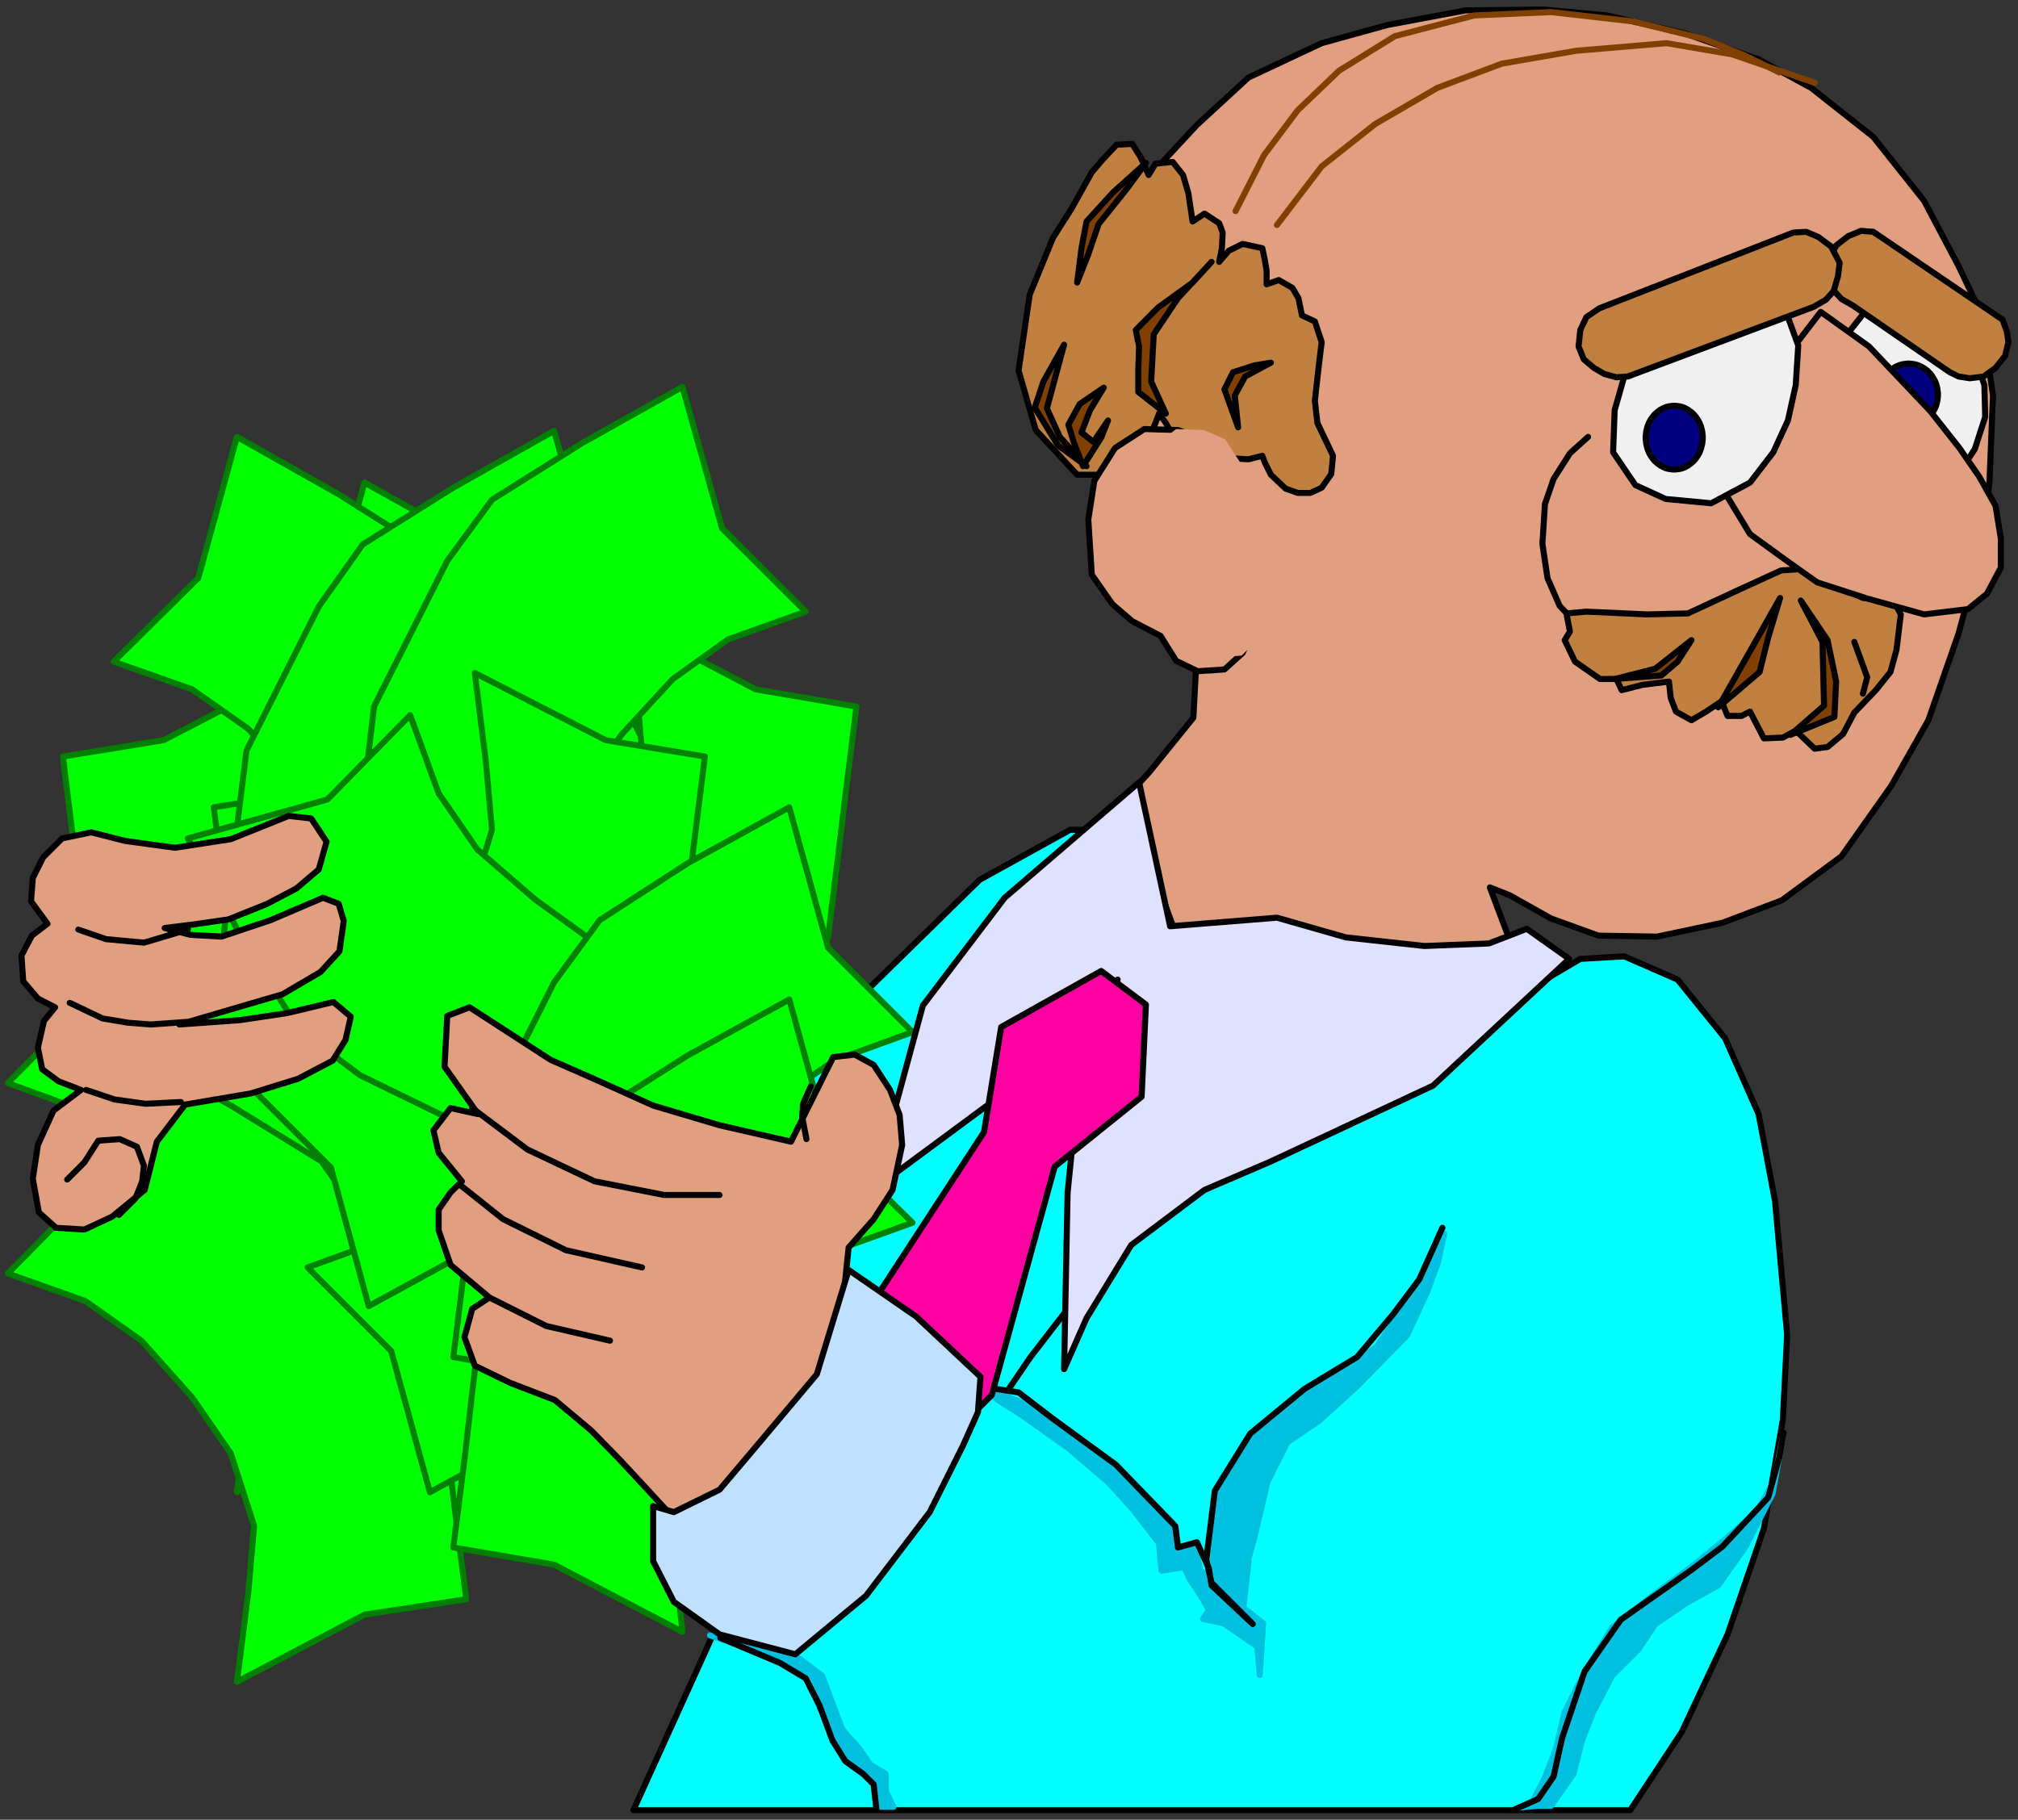 <?xml version="1.0" encoding="UTF-8" standalone="no"?>
<svg
   xmlns:ooo="http://xml.openoffice.org/svg/export"
   xmlns:dc="http://purl.org/dc/elements/1.1/"
   xmlns:cc="http://creativecommons.org/ns#"
   xmlns:rdf="http://www.w3.org/1999/02/22-rdf-syntax-ns#"
   xmlns:svg="http://www.w3.org/2000/svg"
   xmlns="http://www.w3.org/2000/svg"
   xmlns:sodipodi="http://sodipodi.sourceforge.net/DTD/sodipodi-0.dtd"
   xmlns:inkscape="http://www.inkscape.org/namespaces/inkscape"
   version="1.2"
   width="103.32mm"
   height="93.18mm"
   viewBox="0 0 10332 9318"
   preserveAspectRatio="xMidYMid"
   xml:space="preserve"
   id="svg287"
   sodipodi:docname="money.svg"
   style="fill-rule:evenodd;stroke-width:28.222;stroke-linejoin:round"
   inkscape:version="0.92.5 (2060ec1f9f, 2020-04-08)"><rect x="0" y="0" width="10332" height="9318" fill="#333333" stroke="none"/><sodipodi:namedview
   pagecolor="#ffffff"
   bordercolor="#666666"
   borderopacity="1"
   objecttolerance="10"
   gridtolerance="10"
   guidetolerance="10"
   inkscape:pageopacity="0"
   inkscape:pageshadow="2"
   inkscape:window-width="664"
   inkscape:window-height="487"
   id="namedview289"
   showgrid="false"
   inkscape:zoom="0.2102413"
   inkscape:cx="195.25039"
   inkscape:cy="176.08819"
   inkscape:window-x="0"
   inkscape:window-y="0"
   inkscape:window-maximized="0"
   inkscape:current-layer="svg287" />
 <defs
   class="ClipPathGroup"
   id="defs8">
  <clipPath
   id="presentation_clip_path"
   clipPathUnits="userSpaceOnUse">
   <rect
   x="0"
   y="0"
   width="21000"
   height="29700"
   id="rect2" />
  </clipPath>
  <clipPath
   id="presentation_clip_path_shrink"
   clipPathUnits="userSpaceOnUse">
   <rect
   x="21"
   y="29"
   width="20958"
   height="29641"
   id="rect5" />
  </clipPath>
 </defs>
 <defs
   class="TextShapeIndex"
   id="defs12">
  <g
   ooo:slide="id1"
   ooo:id-list="id3"
   id="g10" />
 </defs>
 <defs
   class="EmbeddedBulletChars"
   id="defs44">
  <g
   id="bullet-char-template-57356"
   transform="matrix(4.8828125e-4,0,0,-4.8828125e-4,0,0)">
   <path
   d="M 580,1141 1163,571 580,0 -4,571 Z"
   id="path14"
   inkscape:connector-curvature="0" />
  </g>
  <g
   id="bullet-char-template-57354"
   transform="matrix(4.8828125e-4,0,0,-4.8828125e-4,0,0)">
   <path
   d="M 8,1128 H 1137 V 0 H 8 Z"
   id="path17"
   inkscape:connector-curvature="0" />
  </g>
  <g
   id="bullet-char-template-10146"
   transform="matrix(4.8828125e-4,0,0,-4.8828125e-4,0,0)">
   <path
   d="M 174,0 602,739 174,1481 1456,739 Z M 1358,739 309,1346 659,739 Z"
   id="path20"
   inkscape:connector-curvature="0" />
  </g>
  <g
   id="bullet-char-template-10132"
   transform="matrix(4.8828125e-4,0,0,-4.8828125e-4,0,0)">
   <path
   d="M 2015,739 1276,0 H 717 l 543,543 H 174 v 393 h 1086 l -543,545 h 557 z"
   id="path23"
   inkscape:connector-curvature="0" />
  </g>
  <g
   id="bullet-char-template-10007"
   transform="matrix(4.8828125e-4,0,0,-4.8828125e-4,0,0)">
   <path
   d="m 0,-2 c -7,16 -16,29 -25,39 l 381,530 c -94,256 -141,385 -141,387 0,25 13,38 40,38 9,0 21,-2 34,-5 21,4 42,12 65,25 l 27,-13 111,-251 280,301 64,-25 24,25 c 21,-10 41,-24 62,-43 C 886,937 835,863 770,784 769,783 710,716 594,584 L 774,223 c 0,-27 -21,-55 -63,-84 l 16,-20 C 717,90 699,76 672,76 641,76 570,178 457,381 L 164,-76 c -22,-34 -53,-51 -92,-51 -42,0 -63,17 -64,51 -7,9 -10,24 -10,44 0,9 1,19 2,30 z"
   id="path26"
   inkscape:connector-curvature="0" />
  </g>
  <g
   id="bullet-char-template-10004"
   transform="matrix(4.8828125e-4,0,0,-4.8828125e-4,0,0)">
   <path
   d="M 285,-33 C 182,-33 111,30 74,156 52,228 41,333 41,471 c 0,78 14,145 41,201 34,71 87,106 158,106 53,0 88,-31 106,-94 l 23,-176 c 8,-64 28,-97 59,-98 l 735,706 c 11,11 33,17 66,17 42,0 63,-15 63,-46 V 965 c 0,-36 -10,-64 -30,-84 L 442,47 C 390,-6 338,-33 285,-33 Z"
   id="path29"
   inkscape:connector-curvature="0" />
  </g>
  <g
   id="bullet-char-template-9679"
   transform="matrix(4.8828125e-4,0,0,-4.8828125e-4,0,0)">
   <path
   d="M 813,0 C 632,0 489,54 383,161 276,268 223,411 223,592 c 0,181 53,324 160,431 106,107 249,161 430,161 179,0 323,-54 432,-161 108,-107 162,-251 162,-431 0,-180 -54,-324 -162,-431 C 1136,54 992,0 813,0 Z"
   id="path32"
   inkscape:connector-curvature="0" />
  </g>
  <g
   id="bullet-char-template-8226"
   transform="matrix(4.8828125e-4,0,0,-4.8828125e-4,0,0)">
   <path
   d="m 346,457 c -73,0 -137,26 -191,78 -54,51 -81,114 -81,188 0,73 27,136 81,188 54,52 118,78 191,78 73,0 134,-26 185,-79 51,-51 77,-114 77,-187 0,-75 -25,-137 -76,-188 -50,-52 -112,-78 -186,-78 z"
   id="path35"
   inkscape:connector-curvature="0" />
  </g>
  <g
   id="bullet-char-template-8211"
   transform="matrix(4.8828125e-4,0,0,-4.8828125e-4,0,0)">
   <path
   d="M -4,459 H 1135 V 606 H -4 Z"
   id="path38"
   inkscape:connector-curvature="0" />
  </g>
  <g
   id="bullet-char-template-61548"
   transform="matrix(4.8828125e-4,0,0,-4.8828125e-4,0,0)">
   <path
   d="m 173,740 c 0,163 58,303 173,419 116,115 255,173 419,173 163,0 302,-58 418,-173 116,-116 174,-256 174,-419 0,-163 -58,-303 -174,-418 C 1067,206 928,148 765,148 601,148 462,206 346,322 231,437 173,577 173,740 Z"
   id="path41"
   inkscape:connector-curvature="0" />
  </g>
 </defs>
 <g
   id="g49"
   transform="translate(-5334,-10191)">
  <g
   id="id2"
   class="Master_Slide">
   <g
   id="bg-id2"
   class="Background" />
   <g
   id="bo-id2"
   class="BackgroundObjects" />
  </g>
 </g>
 <g
   class="SlideGroup"
   id="g285"
   transform="translate(-5334,-10191)">
  <g
   id="g283">
   <g
   id="container-id1">
    <g
   id="id1"
   class="Slide"
   clip-path="url(#presentation_clip_path)">
     <g
   class="Page"
   id="g279">
      <g
   class="Graphic"
   id="g277">
       <g
   id="id3">
        <rect
   class="BoundingBox"
   x="5334"
   y="10191"
   width="10332"
   height="9318"
   id="rect51"
   style="fill:none;stroke:none" />
        <defs
   id="defs56">
         <clipPath
   id="clip_path_1"
   clipPathUnits="userSpaceOnUse">
          <path
   d="m 5338,10204 h 10313 v 9287 H 5338 Z"
   id="path53"
   inkscape:connector-curvature="0" />
         </clipPath>
        </defs>
        <g
   clip-path="url(#clip_path_1)"
   id="g274">
         <path
   d="m 10368,15168 503,-640 348,-384 225,-278 18,-335 -106,-278 -155,-243 -70,-225 -80,-167 -75,-393 9,-247 36,-349 101,-300 168,-313 172,-185 264,-243 375,-176 336,-93 401,-75 402,-4 322,30 401,93 375,132 269,146 318,251 260,327 177,335 114,239 62,423 -18,441 -39,336 -119,441 -155,445 -190,336 -255,361 -305,225 -304,115 -335,71 -300,-5 -243,-88 -212,-119 -101,-40 88,234 154,221 71,317 v 631 l -666,-53 -662,-264 -485,-296 z"
   id="path58"
   inkscape:connector-curvature="0"
   style="fill:#e0a080;stroke:none" />
         <path
   d="m 10368,15168 503,-640 348,-384 225,-278 18,-335 -106,-278 -155,-243 -70,-225 -80,-167 -75,-393 9,-247 36,-349 101,-300 168,-313 172,-185 264,-243 375,-176 336,-93 401,-75 402,-4 322,30 401,93 375,132 269,146 318,251 260,327 177,335 114,239 62,423 -18,441 -39,336 -119,441 -155,445 -190,336 -255,361 -305,225 -304,115 -335,71 -300,-5 -243,-88 -212,-119 -101,-40 88,234 154,221 71,317 v 631 l -666,-53 -662,-264 -485,-296 z"
   id="path60"
   inkscape:connector-curvature="0"
   style="fill:none;stroke:#000000;stroke-width:31;stroke-linecap:round;stroke-linejoin:round" />
         <path
   d="m 13540,13421 -142,-45 -79,-83 -62,-142 -26,-176 13,-203 44,-128 84,-132 93,-84"
   id="path62"
   inkscape:connector-curvature="0"
   style="fill:none;stroke:#000000;stroke-width:31;stroke-linecap:round;stroke-linejoin:round" />
         <path
   d="m 11872,11343 229,-300 274,-217 318,-185 330,-124 380,-66 463,-39 335,57 424,146"
   id="path64"
   inkscape:connector-curvature="0"
   style="fill:none;stroke:#804000;stroke-width:31;stroke-linecap:round;stroke-linejoin:round" />
         <path
   d="m 11660,11272 146,-287 172,-229 212,-203 286,-177 406,-106 393,-17 423,48 358,89 207,83 181,89"
   id="path66"
   inkscape:connector-curvature="0"
   style="fill:none;stroke:#804000;stroke-width:31;stroke-linecap:round;stroke-linejoin:round" />
         <path
   d="m 10849,12622 -212,-229 -88,-305 57,-388 119,-291 93,-146 106,-190 52,-61 75,-80 80,-4 44,70 40,89 35,-58 88,-9 53,67 27,92 22,146 61,-40 75,49 18,48 -4,80 -14,70 49,-57 71,-35 101,22 13,61 9,53 v 71 l 62,-22 70,40 31,53 18,88 66,31 35,106 -13,105 -22,195 13,114 40,84 40,84 -9,93 -49,70 -57,27 h -66 l -62,-22 -75,-71 -31,-62 -13,-35 -71,18 -79,-5 -57,-31 -22,-26 h -67 l -39,-18 -22,-18 h -53 l -49,-22 -35,-66 -35,-48 -18,48 -31,71 -53,35 -48,5 h -36 l -17,39 -36,53 -53,62 z"
   id="path68"
   inkscape:connector-curvature="0"
   style="fill:#c08040;stroke:none" />
         <path
   d="m 10849,12622 -212,-229 -88,-305 57,-388 119,-291 93,-146 106,-190 52,-61 75,-80 80,-4 44,70 40,89 35,-58 88,-9 53,67 27,92 22,146 61,-40 75,49 18,48 -4,80 -14,70 49,-57 71,-35 101,22 13,61 9,53 v 71 l 62,-22 70,40 31,53 18,88 66,31 35,106 -13,105 -22,195 13,114 40,84 40,84 -9,93 -49,70 -57,27 h -66 l -62,-22 -75,-71 -31,-62 -13,-35 -71,18 -79,-5 -57,-31 -22,-26 h -67 l -39,-18 -22,-18 h -53 l -49,-22 -35,-66 -35,-48 -18,48 -31,71 -53,35 -48,5 h -36 l -17,39 -36,53 -53,62 z"
   id="path70"
   inkscape:connector-curvature="0"
   style="fill:none;stroke:#000000;stroke-width:31;stroke-linecap:round;stroke-linejoin:round" />
         <path
   d="m 11673,12379 -17,-163 53,-97 132,-71 -84,14 -110,35 -44,88 z"
   id="path72"
   inkscape:connector-curvature="0"
   style="fill:#804000;stroke:none" />
         <path
   d="m 11673,12379 -17,-163 53,-97 132,-71 -84,14 -110,35 -44,88 z"
   id="path74"
   inkscape:connector-curvature="0"
   style="fill:none;stroke:#000000;stroke-width:31;stroke-linecap:round;stroke-linejoin:round" />
         <path
   d="m 11303,12309 -75,-164 13,-242 124,-185 172,-186 -97,106 -177,128 -114,115 17,84 -4,119 v 114 z"
   id="path76"
   inkscape:connector-curvature="0"
   style="fill:#804000;stroke:none" />
         <path
   d="m 11303,12309 -75,-164 13,-242 124,-185 172,-186 -97,106 -177,128 -114,115 17,84 -4,119 v 114 z"
   id="path78"
   inkscape:connector-curvature="0"
   style="fill:none;stroke:#000000;stroke-width:31;stroke-linecap:round;stroke-linejoin:round" />
         <path
   d="m 10751,12472 -119,-194 44,-133 106,-189 -88,326 66,146 137,150 z"
   id="path80"
   inkscape:connector-curvature="0"
   style="fill:#804000;stroke:none" />
         <path
   d="m 10751,12472 -119,-194 44,-133 106,-189 -88,326 66,146 137,150 z"
   id="path82"
   inkscape:connector-curvature="0"
   style="fill:none;stroke:#000000;stroke-width:31;stroke-linecap:round;stroke-linejoin:round" />
         <path
   d="m 11201,11025 -167,150 -137,150 -26,137 -22,176 57,-145 53,-155 145,-181 z"
   id="path84"
   inkscape:connector-curvature="0"
   style="fill:#804000;stroke:none" />
         <path
   d="m 11201,11025 -167,150 -137,150 -26,137 -22,176 57,-145 53,-155 145,-181 z"
   id="path86"
   inkscape:connector-curvature="0"
   style="fill:none;stroke:#000000;stroke-width:31;stroke-linecap:round;stroke-linejoin:round" />
         <path
   d="m 10879,12578 -48,-124 -27,-88 58,-106 123,-84 -70,115 -44,115 61,48 75,-110 -35,88 z"
   id="path88"
   inkscape:connector-curvature="0"
   style="fill:#804000;stroke:none" />
         <path
   d="m 10879,12578 -48,-124 -27,-88 58,-106 123,-84 -70,115 -44,115 61,48 75,-110 -35,88 z"
   id="path90"
   inkscape:connector-curvature="0"
   style="fill:none;stroke:#000000;stroke-width:31;stroke-linecap:round;stroke-linejoin:round" />
         <path
   d="m 13456,13323 309,14 211,-5 265,-123 212,-97 194,-14 88,89 137,66 154,9 40,75 -22,181 -31,114 -75,93 -110,115 -58,110 -79,66 -66,9 -97,-93 -66,36 -97,4 -71,-137 -44,22 h -71 l -31,-75 -79,53 -75,44 -79,-44 -27,-70 -9,-84 -136,17 -106,27 -27,-57 h -84 l -128,-89 -53,-110 27,-44 -18,-93 z"
   id="path92"
   inkscape:connector-curvature="0"
   style="fill:#c08040;stroke:none" />
         <path
   d="m 13456,13323 309,14 211,-5 265,-123 212,-97 194,-14 88,89 137,66 154,9 40,75 -22,181 -31,114 -75,93 -110,115 -58,110 -79,66 -66,9 -97,-93 -66,36 -97,4 -71,-137 -44,22 h -71 l -31,-75 -79,53 -75,44 -79,-44 -27,-70 -9,-84 -136,17 -106,27 -27,-57 h -84 l -128,-89 -53,-110 27,-44 -18,-93 z"
   id="path94"
   inkscape:connector-curvature="0"
   style="fill:none;stroke:#000000;stroke-width:31;stroke-linecap:round;stroke-linejoin:round" />
         <path
   d="m 13601,13668 208,-53 185,-146 -71,110 -83,71 z"
   id="path96"
   inkscape:connector-curvature="0"
   style="fill:#804000;stroke:none" />
         <path
   d="m 13601,13668 208,-53 185,-146 -71,110 -83,71 z"
   id="path98"
   inkscape:connector-curvature="0"
   style="fill:none;stroke:#000000;stroke-width:31;stroke-linecap:round;stroke-linejoin:round" />
         <path
   d="m 14131,13813 110,-194 207,-366 -61,203 -44,176 z"
   id="path100"
   inkscape:connector-curvature="0"
   style="fill:#804000;stroke:none" />
         <path
   d="m 14131,13813 110,-194 207,-366 -61,203 -44,176 z"
   id="path102"
   inkscape:connector-curvature="0"
   style="fill:none;stroke:#000000;stroke-width:31;stroke-linecap:round;stroke-linejoin:round" />
         <path
   d="m 14501,13954 172,-150 -8,-326 -111,-212 137,203 44,212 -9,181 z"
   id="path104"
   inkscape:connector-curvature="0"
   style="fill:#804000;stroke:none" />
         <path
   d="m 14501,13954 172,-150 -8,-326 -111,-212 137,203 44,212 -9,181 z"
   id="path106"
   inkscape:connector-curvature="0"
   style="fill:none;stroke:#000000;stroke-width:31;stroke-linecap:round;stroke-linejoin:round" />
         <path
   d="m 14828,13478 66,181 -22,84"
   id="path108"
   inkscape:connector-curvature="0"
   style="fill:none;stroke:#000000;stroke-width:31;stroke-linecap:round;stroke-linejoin:round" />
         <path
   d="m 14607,12225 102,-230 75,-83 101,-128 168,-62 145,22 115,71 106,132 75,216 4,163 -53,164 -97,150 -92,114 -168,128 -190,31 -176,-44 -141,-141 -27,-190 z"
   id="path110"
   inkscape:connector-curvature="0"
   style="fill:#f0f0f0;stroke:none" />
         <path
   d="m 14607,12225 102,-230 75,-83 101,-128 168,-62 145,22 115,71 106,132 75,216 4,163 -53,164 -97,150 -92,114 -168,128 -190,31 -176,-44 -141,-141 -27,-190 z"
   id="path112"
   inkscape:connector-curvature="0"
   style="fill:none;stroke:#000000;stroke-width:31;stroke-linecap:round;stroke-linejoin:round" />
         <path
   d="m 15259,12214 c 0,28 -7,55 -20,80 -13,24 -32,44 -55,58 -22,15 -48,22 -74,22 -27,0 -53,-7 -75,-22 -23,-14 -42,-34 -55,-58 -13,-25 -20,-52 -20,-80 0,-29 7,-56 20,-81 13,-24 32,-44 55,-58 22,-15 48,-22 75,-22 26,0 52,7 74,22 23,14 42,34 55,58 13,25 20,52 20,81 z"
   id="path114"
   inkscape:connector-curvature="0"
   style="fill:#000080;stroke:none" />
         <path
   d="m 15256,12212 v -8 l -1,-8 -1,-8 -1,-8 -2,-8 -2,-8 -2,-7 -3,-8 -3,-7 -4,-7 -4,-7 -4,-7 -4,-6 -5,-7 -5,-6 -6,-5 -5,-6 -6,-5 -6,-5 -7,-4 -6,-4 -7,-4 -7,-3 -7,-3 -7,-3 -7,-2 -8,-2 -7,-1 -8,-1 -7,-1 h -8 v 0 h -8 l -7,1 -8,1 -7,1 -8,2 -7,2 -7,3 -7,3 -7,3 -7,4 -6,4 -7,4 -6,5 -6,5 -5,6 -6,5 -5,6 -5,7 -4,6 -4,7 -4,7 -4,7 -3,7 -3,8 -2,7 -2,8 -2,8 -1,8 -1,8 -1,8 v 8 0 8 l 1,8 1,8 1,8 2,8 2,8 2,7 3,8 3,7 4,7 4,7 4,7 4,6 5,7 5,6 6,5 5,6 6,5 6,5 7,4 6,4 7,4 7,3 7,3 7,3 7,2 8,2 7,1 8,1 7,1 h 8 v 0 h 8 l 7,-1 8,-1 7,-1 8,-2 7,-2 7,-3 7,-3 7,-3 7,-4 6,-4 7,-4 6,-5 6,-5 5,-6 6,-5 5,-6 5,-7 4,-6 4,-7 4,-7 4,-7 3,-7 3,-8 2,-7 2,-8 2,-8 1,-8 1,-8 1,-8 z"
   id="path116"
   inkscape:connector-curvature="0"
   style="fill:none;stroke:#000000;stroke-width:31;stroke-linecap:round;stroke-linejoin:round" />
         <path
   d="m 15609,11890 -22,-62 -662,-450 -62,-5 -66,27 -62,48 -44,84 9,71 22,75 40,44 61,35 494,340 45,22 57,9 71,-9 61,-44 49,-62 17,-70 z"
   id="path118"
   inkscape:connector-curvature="0"
   style="fill:#c08040;stroke:none" />
         <path
   d="m 15609,11890 -22,-62 -662,-450 -62,-5 -66,27 -62,48 -44,84 9,71 22,75 40,44 61,35 494,340 45,22 57,9 71,-9 61,-44 49,-62 17,-70 z"
   id="path120"
   inkscape:connector-curvature="0"
   style="fill:none;stroke:#000000;stroke-width:31;stroke-linecap:round;stroke-linejoin:round" />
         <path
   d="m 14656,11788 247,177 313,330 150,190 101,146 84,150 27,167 v 150 l -71,133 -97,79 -225,27 -287,-80 -260,-84 -137,-97 -207,-150 -163,-269 123,-44 137,-481 z"
   id="path122"
   inkscape:connector-curvature="0"
   style="fill:#e0a080;stroke:none" />
         <path
   d="m 14656,11788 247,177 313,330 150,190 101,146 84,150 27,167 v 150 l -71,133 -97,79 -225,27 -287,-80 -260,-84 -137,-97 -207,-150 -163,-269 123,-44 137,-481 z"
   id="path124"
   inkscape:connector-curvature="0"
   style="fill:none;stroke:#000000;stroke-width:31;stroke-linecap:round;stroke-linejoin:round" />
         <path
   d="m 13659,12088 84,-185 92,-106 128,-84 190,-48 172,13 106,40 57,97 53,145 -13,203 -40,181 -75,163 -119,155 -199,106 -233,-22 -155,-71 -114,-168 8,-216 z"
   id="path126"
   inkscape:connector-curvature="0"
   style="fill:#f0f0f0;stroke:none" />
         <path
   d="m 13659,12088 84,-185 92,-106 128,-84 190,-48 172,13 106,40 57,97 53,145 -13,203 -40,181 -75,163 -119,155 -199,106 -233,-22 -155,-71 -114,-168 8,-216 z"
   id="path128"
   inkscape:connector-curvature="0"
   style="fill:none;stroke:#000000;stroke-width:31;stroke-linecap:round;stroke-linejoin:round" />
         <path
   d="m 14055,12434 c 0,29 -7,57 -20,83 -13,25 -31,45 -54,60 -22,14 -48,22 -73,22 -26,0 -52,-8 -74,-22 -23,-15 -41,-35 -54,-60 -13,-26 -20,-54 -20,-83 0,-29 7,-57 20,-82 13,-26 31,-46 54,-61 22,-14 48,-22 74,-22 25,0 51,8 73,22 23,15 41,35 54,61 13,25 20,53 20,82 z"
   id="path130"
   inkscape:connector-curvature="0"
   style="fill:#000080;stroke:none" />
         <path
   d="m 14052,12432 v -8 l -1,-8 -1,-9 -1,-8 -2,-8 -2,-8 -2,-8 -3,-7 -3,-8 -3,-7 -4,-7 -4,-7 -5,-7 -4,-6 -5,-6 -5,-6 -6,-6 -6,-5 -6,-5 -6,-4 -6,-5 -7,-3 -6,-4 -7,-3 -7,-3 -7,-2 -8,-2 -7,-1 -7,-1 -8,-1 h -7 v 0 h -7 l -8,1 -7,1 -7,1 -8,2 -7,2 -7,3 -7,3 -6,4 -7,3 -6,5 -6,4 -6,5 -6,5 -6,6 -5,6 -5,6 -4,6 -5,7 -4,7 -4,7 -3,7 -3,8 -3,7 -2,8 -2,8 -2,8 -1,8 -1,9 -1,8 v 8 0 8 l 1,8 1,9 1,8 2,8 2,8 2,8 3,7 3,8 3,7 4,7 4,7 5,7 4,6 5,6 5,6 6,6 6,5 6,5 6,4 6,5 7,3 6,4 7,3 7,3 7,2 8,2 7,1 7,1 8,1 h 7 v 0 h 7 l 8,-1 7,-1 7,-1 8,-2 7,-2 7,-3 7,-3 6,-4 7,-3 6,-5 6,-4 6,-5 6,-5 6,-6 5,-6 5,-6 4,-6 5,-7 4,-7 4,-7 3,-7 3,-8 3,-7 2,-8 2,-8 2,-8 1,-8 1,-9 1,-8 z"
   id="path132"
   inkscape:connector-curvature="0"
   style="fill:none;stroke:#000000;stroke-width:31;stroke-linecap:round;stroke-linejoin:round" />
         <path
   d="m 13456,11815 66,-45 993,-388 66,-4 62,26 66,49 44,84 -9,70 -22,75 -40,44 -62,36 -952,357 -58,4 -62,-17 -53,-31 -52,-44 -27,-66 9,-84 z"
   id="path134"
   inkscape:connector-curvature="0"
   style="fill:#c08040;stroke:none" />
         <path
   d="m 13456,11815 66,-45 993,-388 66,-4 62,26 66,49 44,84 -9,70 -22,75 -40,44 -62,36 -952,357 -58,4 -62,-17 -53,-31 -52,-44 -27,-66 9,-84 z"
   id="path136"
   inkscape:connector-curvature="0"
   style="fill:none;stroke:#000000;stroke-width:31;stroke-linecap:round;stroke-linejoin:round" />
         <path
   d="m 6163,15821 h 459 l 260,207 173,199 366,114 260,340 410,172 512,349 626,176 834,146 816,31 728,-349 380,-525 -830,-2241 h -344 l -463,256 -918,900 -401,-89 -772,-172 -463,-203 -693,-406 h -194 l -490,150 z"
   id="path138"
   inkscape:connector-curvature="0"
   style="fill:#00ffff;stroke:none" />
         <path
   d="m 6163,15821 h 459 l 260,207 173,199 366,114 260,340 410,172 512,349 626,176 834,146 816,31 728,-349 380,-525 -830,-2241 h -344 l -463,256 -918,900 -401,-89 -772,-172 -463,-203 -693,-406 h -194 l -490,150 z"
   id="path140"
   inkscape:connector-curvature="0"
   style="fill:none;stroke:#000000;stroke-width:31;stroke-linecap:round;stroke-linejoin:round" />
         <path
   d="m 10301,17550 -127,260 -84,159 -190,163 -141,190 -159,159 -88,84 115,-13 119,-71 141,-71 70,-44 31,-101 58,-88 75,-111 79,-97 57,-145 z"
   id="path142"
   inkscape:connector-curvature="0"
   style="fill:#00c0e0;stroke:none" />
         <path
   d="m 10301,17550 -127,260 -84,159 -190,163 -141,190 -159,159 -88,84 115,-13 119,-71 141,-71 70,-44 31,-101 58,-88 75,-111 79,-97 57,-145 z"
   id="path144"
   inkscape:connector-curvature="0"
   style="fill:none;stroke:#00c0e0;stroke-width:31;stroke-linecap:round;stroke-linejoin:round" />
         <path
   d="m 7752,15909 53,-459 26,-349 -110,-375 -203,-286 -256,-287 -282,-199 -406,-145 432,-433 194,-714 521,291 458,287 234,308 366,751 89,723 57,454 -512,89 z"
   id="path146"
   inkscape:connector-curvature="0"
   style="fill:#00ff00;stroke:none" />
         <path
   d="m 7752,15909 53,-459 26,-349 -110,-375 -203,-286 -256,-287 -282,-199 -406,-145 432,-433 194,-714 521,291 458,287 234,308 366,751 89,723 57,454 -512,89 z"
   id="path148"
   inkscape:connector-curvature="0"
   style="fill:none;stroke:#008000;stroke-width:31;stroke-linecap:round;stroke-linejoin:round" />
         <path
   d="m 6834,13637 -62,459 -26,344 114,375 203,286 256,287 287,208 406,141 -437,432 -198,710 -517,-282 -458,-282 -230,-318 -375,-746 -84,-723 -57,-463 516,-84 z"
   id="path150"
   inkscape:connector-curvature="0"
   style="fill:#00ff00;stroke:none" />
         <path
   d="m 6834,13637 -62,459 -26,344 114,375 203,286 256,287 287,208 406,141 -437,432 -198,710 -517,-282 -458,-282 -230,-318 -375,-746 -84,-723 -57,-463 516,-84 z"
   id="path152"
   inkscape:connector-curvature="0"
   style="fill:none;stroke:#008000;stroke-width:31;stroke-linecap:round;stroke-linejoin:round" />
         <path
   d="m 7085,15679 58,-458 31,-345 -111,-379 -203,-287 -255,-287 -287,-202 -402,-142 433,-428 198,-723 516,291 455,287 234,317 370,742 88,719 58,467 -516,84 z"
   id="path154"
   inkscape:connector-curvature="0"
   style="fill:#00ff00;stroke:none" />
         <path
   d="m 7085,15679 58,-458 31,-345 -111,-379 -203,-287 -255,-287 -287,-202 -402,-142 433,-428 198,-723 516,291 455,287 234,317 370,742 88,719 58,467 -516,84 z"
   id="path156"
   inkscape:connector-curvature="0"
   style="fill:none;stroke:#008000;stroke-width:31;stroke-linecap:round;stroke-linejoin:round" />
         <path
   d="m 7288,14841 -57,468 -31,344 119,375 199,287 256,282 295,199 397,145 -423,437 -212,715 -512,-287 -459,-287 -225,-317 -375,-750 -88,-715 -57,-459 520,-88 z"
   id="path158"
   inkscape:connector-curvature="0"
   style="fill:#00ff00;stroke:none" />
         <path
   d="m 7288,14841 -57,468 -31,344 119,375 199,287 256,282 295,199 397,145 -423,437 -212,715 -512,-287 -459,-287 -225,-317 -375,-750 -88,-715 -57,-459 520,-88 z"
   id="path160"
   inkscape:connector-curvature="0"
   style="fill:none;stroke:#008000;stroke-width:31;stroke-linecap:round;stroke-linejoin:round" />
         <path
   d="m 7606,13893 -62,458 -26,345 114,379 199,291 265,287 291,199 392,145 -423,424 -203,719 -521,-287 -458,-287 -225,-313 -375,-746 -84,-723 -62,-459 521,-84 z"
   id="path162"
   inkscape:connector-curvature="0"
   style="fill:#00ff00;stroke:none" />
         <path
   d="m 7606,13893 -62,458 -26,345 114,379 199,291 265,287 291,199 392,145 -423,424 -203,719 -521,-287 -458,-287 -225,-313 -375,-746 -84,-723 -62,-459 521,-84 z"
   id="path164"
   inkscape:connector-curvature="0"
   style="fill:none;stroke:#008000;stroke-width:31;stroke-linecap:round;stroke-linejoin:round" />
         <path
   d="m 5841,15291 464,62 344,26 375,-114 278,-203 286,-265 199,-287 150,-401 432,432 715,199 -291,525 -283,459 -313,229 -754,375 -711,84 -458,53 -89,-512 z"
   id="path166"
   inkscape:connector-curvature="0"
   style="fill:#00ff00;stroke:none" />
         <path
   d="m 5841,15291 464,62 344,26 375,-114 278,-203 286,-265 199,-287 150,-401 432,432 715,199 -291,525 -283,459 -313,229 -754,375 -711,84 -458,53 -89,-512 z"
   id="path168"
   inkscape:connector-curvature="0"
   style="fill:none;stroke:#008000;stroke-width:31;stroke-linecap:round;stroke-linejoin:round" />
         <path
   d="m 6547,17832 58,-454 30,-353 -119,-371 -198,-282 -260,-291 -287,-199 -397,-145 423,-428 208,-724 511,291 464,287 220,313 375,751 88,714 58,464 -521,83 z"
   id="path170"
   inkscape:connector-curvature="0"
   style="fill:#00ff00;stroke:none" />
         <path
   d="m 6547,17832 58,-454 30,-353 -119,-371 -198,-282 -260,-291 -287,-199 -397,-145 423,-428 208,-724 511,291 464,287 220,313 375,751 88,714 58,464 -521,83 z"
   id="path172"
   inkscape:connector-curvature="0"
   style="fill:none;stroke:#008000;stroke-width:31;stroke-linecap:round;stroke-linejoin:round" />
         <path
   d="m 6547,18803 58,-454 30,-344 -119,-371 -198,-287 -260,-291 -287,-203 -397,-141 423,-428 208,-719 511,287 464,286 220,314 375,750 88,719 58,459 -521,79 z"
   id="path174"
   inkscape:connector-curvature="0"
   style="fill:#00ff00;stroke:none" />
         <path
   d="m 6547,18803 58,-454 30,-344 -119,-371 -198,-287 -260,-291 -287,-203 -397,-141 423,-428 208,-719 511,287 464,286 220,314 375,750 88,719 58,459 -521,79 z"
   id="path176"
   inkscape:connector-curvature="0"
   style="fill:none;stroke:#008000;stroke-width:31;stroke-linecap:round;stroke-linejoin:round" />
         <path
   d="m 7624,15653 -58,-463 -31,-349 120,-375 198,-287 260,-286 291,-203 393,-142 -423,-427 -203,-724 -516,291 -464,291 -225,318 -370,737 -89,719 -57,468 516,88 z"
   id="path178"
   inkscape:connector-curvature="0"
   style="fill:#00ff00;stroke:none" />
         <path
   d="m 7624,15653 -58,-463 -31,-349 120,-375 198,-287 260,-286 291,-203 393,-142 -423,-427 -203,-724 -516,291 -464,291 -225,318 -370,737 -89,719 -57,468 516,88 z"
   id="path180"
   inkscape:connector-curvature="0"
   style="fill:none;stroke:#008000;stroke-width:31;stroke-linecap:round;stroke-linejoin:round" />
         <path
   d="m 8546,13376 57,459 31,344 -119,375 -199,287 -256,291 -295,203 -397,141 428,433 207,715 512,-283 459,-287 229,-317 371,-746 88,-723 57,-459 -516,-88 z"
   id="path182"
   inkscape:connector-curvature="0"
   style="fill:#00ff00;stroke:none" />
         <path
   d="m 8546,13376 57,459 31,344 -119,375 -199,287 -256,291 -295,203 -397,141 428,433 207,715 512,-283 459,-287 229,-317 371,-746 88,-723 57,-459 -516,-88 z"
   id="path184"
   inkscape:connector-curvature="0"
   style="fill:none;stroke:#008000;stroke-width:31;stroke-linecap:round;stroke-linejoin:round" />
         <path
   d="m 8290,15419 -62,-454 -26,-353 114,-371 199,-287 264,-286 283,-203 397,-142 -428,-427 -203,-724 -512,287 -463,291 -229,313 -375,746 -84,719 -62,463 521,84 z"
   id="path186"
   inkscape:connector-curvature="0"
   style="fill:#00ff00;stroke:none" />
         <path
   d="m 8290,15419 -62,-454 -26,-353 114,-371 199,-287 264,-286 283,-203 397,-142 -428,-427 -203,-724 -512,287 -463,291 -229,313 -375,746 -84,719 -62,463 521,84 z"
   id="path188"
   inkscape:connector-curvature="0"
   style="fill:none;stroke:#008000;stroke-width:31;stroke-linecap:round;stroke-linejoin:round" />
         <path
   d="m 8091,14585 53,459 27,344 -111,375 -207,291 -260,287 -283,194 -401,146 428,428 198,723 525,-286 455,-287 234,-318 366,-745 88,-720 57,-454 -511,-88 z"
   id="path190"
   inkscape:connector-curvature="0"
   style="fill:#00ff00;stroke:none" />
         <path
   d="m 8091,14585 53,459 27,344 -111,375 -207,291 -260,287 -283,194 -401,146 428,428 198,723 525,-286 455,-287 234,-318 366,-745 88,-720 57,-454 -511,-88 z"
   id="path192"
   inkscape:connector-curvature="0"
   style="fill:none;stroke:#008000;stroke-width:31;stroke-linecap:round;stroke-linejoin:round" />
         <path
   d="m 7765,13637 57,459 31,344 -115,375 -203,286 -255,287 -283,208 -401,141 432,432 194,710 516,-282 464,-282 233,-318 362,-746 88,-723 58,-463 -508,-84 z"
   id="path194"
   inkscape:connector-curvature="0"
   style="fill:#00ff00;stroke:none" />
         <path
   d="m 7765,13637 57,459 31,344 -115,375 -203,286 -255,287 -283,208 -401,141 432,432 194,710 516,-282 464,-282 233,-318 362,-746 88,-723 58,-463 -508,-84 z"
   id="path196"
   inkscape:connector-curvature="0"
   style="fill:none;stroke:#008000;stroke-width:31;stroke-linecap:round;stroke-linejoin:round" />
         <path
   d="m 9529,15035 -454,53 -340,31 -375,-115 -286,-207 -296,-256 -198,-287 -146,-401 -424,432 -714,199 282,520 287,459 313,234 750,366 719,89 459,57 79,-512 z"
   id="path198"
   inkscape:connector-curvature="0"
   style="fill:#00ff00;stroke:none" />
         <path
   d="m 9529,15035 -454,53 -340,31 -375,-115 -286,-207 -296,-256 -198,-287 -146,-401 -424,432 -714,199 282,520 287,459 313,234 750,366 719,89 459,57 79,-512 z"
   id="path200"
   inkscape:connector-curvature="0"
   style="fill:none;stroke:#008000;stroke-width:31;stroke-linecap:round;stroke-linejoin:round" />
         <path
   d="m 8828,17577 -49,-468 -30,-344 105,-366 208,-292 256,-286 286,-199 402,-146 -432,-432 -199,-719 -521,287 -450,291 -233,318 -375,745 -84,715 -57,459 516,92 z"
   id="path202"
   inkscape:connector-curvature="0"
   style="fill:#00ff00;stroke:none" />
         <path
   d="m 8828,17577 -49,-468 -30,-344 105,-366 208,-292 256,-286 286,-199 402,-146 -432,-432 -199,-719 -521,287 -450,291 -233,318 -375,745 -84,715 -57,459 516,92 z"
   id="path204"
   inkscape:connector-curvature="0"
   style="fill:none;stroke:#008000;stroke-width:31;stroke-linecap:round;stroke-linejoin:round" />
         <path
   d="m 8828,18547 -49,-454 -30,-344 105,-371 208,-291 256,-291 286,-199 402,-145 -432,-424 -199,-719 -521,287 -450,286 -233,314 -375,745 -84,724 -57,450 516,88 z"
   id="path206"
   inkscape:connector-curvature="0"
   style="fill:#00ff00;stroke:none" />
         <path
   d="m 8828,18547 -49,-454 -30,-344 105,-371 208,-291 256,-291 286,-199 402,-145 -432,-424 -199,-719 -521,287 -450,286 -233,314 -375,745 -84,724 -57,450 516,88 z"
   id="path208"
   inkscape:connector-curvature="0"
   style="fill:none;stroke:#008000;stroke-width:31;stroke-linecap:round;stroke-linejoin:round" />
         <path
   d="m 6516,14488 296,-119 115,13 79,119 -40,142 -114,97 -150,79 -199,80 -181,26 -145,18 132,35 159,9 251,-84 269,-115 80,31 26,88 -22,155 -97,106 -194,114 -529,155 308,-22 243,-36 238,-57 89,75 -27,119 -66,106 -177,93 -242,75 -336,57 -145,190 -62,247 -167,137 -142,66 -145,-9 -88,-79 -31,-172 26,-173 80,-176 141,-106 -115,-44 -84,-62 -22,-110 31,-137 57,-70 -88,-45 -75,-88 -9,-132 53,-102 80,-61 -84,-115 9,-119 53,-106 97,-97 150,-31 172,44 256,35 z"
   id="path210"
   inkscape:connector-curvature="0"
   style="fill:#e0a080;stroke:none" />
         <path
   d="m 6516,14488 296,-119 115,13 79,119 -40,142 -114,97 -150,79 -199,80 -181,26 -145,18 132,35 159,9 251,-84 269,-115 80,31 26,88 -22,155 -97,106 -194,114 -529,155 308,-22 243,-36 238,-57 89,75 -27,119 -66,106 -177,93 -242,75 -336,57 -145,190 -62,247 -167,137 -142,66 -145,-9 -88,-79 -31,-172 26,-173 80,-176 141,-106 -115,-44 -84,-62 -22,-110 31,-137 57,-70 -88,-45 -75,-88 -9,-132 53,-102 80,-61 -84,-115 9,-119 53,-106 97,-97 150,-31 172,44 256,35 z"
   id="path212"
   inkscape:connector-curvature="0"
   style="fill:none;stroke:#000000;stroke-width:31;stroke-linecap:round;stroke-linejoin:round" />
         <path
   d="m 5735,14951 142,49 194,18 225,-67"
   id="path214"
   inkscape:connector-curvature="0"
   style="fill:none;stroke:#000000;stroke-width:31;stroke-linecap:round;stroke-linejoin:round" />
         <path
   d="m 5691,15326 168,80 132,22 115,9 181,-13"
   id="path216"
   inkscape:connector-curvature="0"
   style="fill:none;stroke:#000000;stroke-width:31;stroke-linecap:round;stroke-linejoin:round" />
         <path
   d="m 5775,15772 146,49 159,22 180,-9"
   id="path218"
   inkscape:connector-curvature="0"
   style="fill:none;stroke:#000000;stroke-width:31;stroke-linecap:round;stroke-linejoin:round" />
         <path
   d="m 5678,16231 88,-88 71,-111 110,-8 88,39 36,97 -9,80 -35,88 -84,84"
   id="path220"
   inkscape:connector-curvature="0"
   style="fill:none;stroke:#000000;stroke-width:31;stroke-linecap:round;stroke-linejoin:round" />
         <path
   d="m 10147,17188 331,146 132,-194 208,-269 251,-274 331,-256 410,-295 490,-283 534,-313 591,-349 225,-13 273,119 243,300 172,389 84,445 62,684 -22,437 -97,556 -186,542 -234,499 -264,401 H 8577 l 454,-1001 256,119 260,-198 256,-234 115,-141 145,-256 z"
   id="path222"
   inkscape:connector-curvature="0"
   style="fill:#00ffff;stroke:none" />
         <path
   d="m 10147,17188 331,146 132,-194 208,-269 251,-274 331,-256 410,-295 490,-283 534,-313 591,-349 225,-13 273,119 243,300 172,389 84,445 62,684 -22,437 -97,556 -186,542 -234,499 -264,401 H 8577 l 454,-1001 256,119 260,-198 256,-234 115,-141 145,-256 z"
   id="path224"
   inkscape:connector-curvature="0"
   style="fill:none;stroke:#000000;stroke-width:31;stroke-linecap:round;stroke-linejoin:round" />
         <path
   d="m 10337,17277 114,88 111,70 242,172 203,173 128,141 133,172 13,141 115,-18 30,62 67,102 30,57 -30,44 105,22 173,119 13,146 17,-265 -101,-79 26,-234 v -18 l 31,-110 66,-282 102,-203 163,-111 194,-176 256,-261 102,-220 57,-155 31,-145 -177,331 -167,247 -230,159 -167,88 -164,141 -167,203 -88,154 -14,203 -31,199 45,57 -89,-57 -22,-115 -88,18 -13,-119 -163,-155 -225,-198 -287,-243 z"
   id="path226"
   inkscape:connector-curvature="0"
   style="fill:#00c0e0;stroke:none" />
         <path
   d="m 10337,17277 114,88 111,70 242,172 203,173 128,141 133,172 13,141 115,-18 30,62 67,102 30,57 -30,44 105,22 173,119 13,146 17,-265 -101,-79 26,-234 v -18 l 31,-110 66,-282 102,-203 163,-111 194,-176 256,-261 102,-220 57,-155 31,-145 -177,331 -167,247 -230,159 -167,88 -164,141 -167,203 -88,154 -14,203 -31,199 45,57 -89,-57 -22,-115 -88,18 -13,-119 -163,-155 -225,-198 -287,-243 z"
   id="path228"
   inkscape:connector-curvature="0"
   style="fill:none;stroke:#00c0e0;stroke-width:31;stroke-linecap:round;stroke-linejoin:round" />
         <path
   d="m 10350,17290 199,31 172,132 326,238 304,314 14,110 97,-27 61,133 14,88 211,198 -211,-211 -27,-119 44,-353 181,-292 278,-229 269,-163 186,-221 132,-176 119,-265"
   id="path230"
   inkscape:connector-curvature="0"
   style="fill:none;stroke:#000000;stroke-width:31;stroke-linecap:round;stroke-linejoin:round" />
         <path
   d="m 8969,18565 459,119 115,88 101,269 13,18 75,84 58,84 79,48 v 88 l 40,80 h -75 l -5,-35 v -102 l -128,-66 -101,-168 -57,-114 -89,-186 -172,-101 z"
   id="path232"
   inkscape:connector-curvature="0"
   style="fill:#00c0e0;stroke:none" />
         <path
   d="m 8969,18565 459,119 115,88 101,269 13,18 75,84 58,84 79,48 v 88 l 40,80 h -75 l -5,-35 v -102 l -128,-66 -101,-168 -57,-114 -89,-186 -172,-101 z"
   id="path234"
   inkscape:connector-curvature="0"
   style="fill:none;stroke:#00c0e0;stroke-width:31;stroke-linecap:round;stroke-linejoin:round" />
         <path
   d="m 9022,18578 305,128 132,79 70,137 67,181 66,106 92,66 53,53 14,128"
   id="path236"
   inkscape:connector-curvature="0"
   style="fill:none;stroke:#000000;stroke-width:31;stroke-linecap:round;stroke-linejoin:round" />
         <path
   d="m 14462,17550 -44,221 -84,154 -159,141 -190,155 -220,163 -177,141 -141,230 -102,203 -44,185 -57,150 -66,128 -71,26 97,-9 h 71 l 115,-163 44,-172 57,-145 97,-186 132,-132 89,-133 163,-110 159,-88 141,-199 71,-141 66,-128 z"
   id="path238"
   inkscape:connector-curvature="0"
   style="fill:#00c0e0;stroke:none" />
         <path
   d="m 14462,17550 -44,221 -84,154 -159,141 -190,155 -220,163 -177,141 -141,230 -102,203 -44,185 -57,150 -66,128 -71,26 97,-9 h 71 l 115,-163 44,-172 57,-145 97,-186 132,-132 89,-133 163,-110 159,-88 141,-199 71,-141 66,-128 z"
   id="path240"
   inkscape:connector-curvature="0"
   style="fill:none;stroke:#00c0e0;stroke-width:31;stroke-linecap:round;stroke-linejoin:round" />
         <path
   d="m 13081,19460 128,-57 79,-115 44,-198 115,-340 185,-265 362,-255 159,-120 234,-251 57,-207 22,-124"
   id="path242"
   inkscape:connector-curvature="0"
   style="fill:none;stroke:#000000;stroke-width:31;stroke-linecap:round;stroke-linejoin:round" />
         <path
   d="m 11607,12591 -106,-146 -136,-52 -172,-5 -150,97 -106,168 -31,198 18,283 105,150 102,88 145,75 80,128 110,53 137,-9 93,-84 52,-114 14,-142 -49,-136 13,-186 -39,-198 z"
   id="path244"
   inkscape:connector-curvature="0"
   style="fill:#e0a080;stroke:none" />
         <path
   d="m 11607,12591 -106,-146 -136,-52 -172,-5 -150,97 -106,168 -31,198 18,283 105,150 102,88 145,75 80,128 110,53 137,-9 93,-84 52,-114 14,-142 -49,-136 13,-186 -39,-198 z"
   id="path246"
   inkscape:connector-curvature="0"
   style="fill:none;stroke:#000000;stroke-width:31;stroke-linecap:round;stroke-linejoin:round" />
         <path
   d="m 11696,12578 -89,-137 -110,-48 -141,-5 -124,93 -88,159 -26,185 13,265 88,141 84,84 119,70 66,124 93,48 110,-9 80,-79 44,-106 8,-132 -39,-133 9,-172 -31,-189 z"
   id="path248"
   inkscape:connector-curvature="0"
   style="fill:#e0a080;stroke:none" />
         <path
   d="m 11166,14197 -688,591 -419,552 -256,944 675,-499 375,-353 203,-225 -203,570 -53,520 -18,905 115,-261 229,-375 375,-282 340,-146 830,-388 697,-649 -217,-154 -194,75 -331,13 -401,-44 -353,-101 -547,44 z"
   id="path250"
   inkscape:connector-curvature="0"
   style="fill:#e0e0ff;stroke:none" />
         <path
   d="m 11166,14197 -688,591 -419,552 -256,944 675,-499 375,-353 203,-225 -203,570 -53,520 -18,905 115,-261 229,-375 375,-282 340,-146 830,-388 697,-649 -217,-154 -194,75 -331,13 -401,-44 -353,-101 -547,44 z"
   id="path252"
   inkscape:connector-curvature="0"
   style="fill:none;stroke:#000000;stroke-width:31;stroke-linecap:round;stroke-linejoin:round" />
         <path
   d="m 10972,15163 229,172 -22,472 -445,358 -322,1169 -1134,1143 521,-1611 573,-878 88,-538 z"
   id="path254"
   inkscape:connector-curvature="0"
   style="fill:#ff00a0;stroke:none" />
         <path
   d="m 10972,15163 229,172 -22,472 -445,358 -322,1169 -1134,1143 521,-1611 573,-878 88,-538 z"
   id="path256"
   inkscape:connector-curvature="0"
   style="fill:none;stroke:#000000;stroke-width:31;stroke-linecap:round;stroke-linejoin:round" />
         <path
   d="m 9600,15604 -216,433 -366,-84 -340,-101 -304,-137 -221,-97 -415,-269 -114,44 -14,260 172,243 -141,-31 -88,114 27,115 119,146 -58,57 -61,88 v 106 l 61,177 199,167 -88,58 -40,145 53,146 181,88 229,88 185,155 142,145 132,142 150,163 265,53 511,-658 89,-494 30,-287 128,-145 97,-150 49,-230 -13,-154 -49,-128 -84,-128 -97,-53 z"
   id="path258"
   inkscape:connector-curvature="0"
   style="fill:#e0a080;stroke:none" />
         <path
   d="m 9600,15604 -216,433 -366,-84 -340,-101 -304,-137 -221,-97 -415,-269 -114,44 -14,260 172,243 -141,-31 -88,114 27,115 119,146 -58,57 -61,88 v 106 l 61,177 199,167 -88,58 -40,145 53,146 181,88 229,88 185,155 142,145 132,142 150,163 265,53 511,-658 89,-494 30,-287 128,-145 97,-150 49,-230 -13,-154 -49,-128 -84,-128 -97,-53 z"
   id="path260"
   inkscape:connector-curvature="0"
   style="fill:none;stroke:#000000;stroke-width:31;stroke-linecap:round;stroke-linejoin:round" />
         <path
   d="m 7752,15865 282,212 344,163 357,70 h 283"
   id="path262"
   inkscape:connector-curvature="0"
   style="fill:none;stroke:#000000;stroke-width:31;stroke-linecap:round;stroke-linejoin:round" />
         <path
   d="m 7699,16266 211,168 322,159 389,88"
   id="path264"
   inkscape:connector-curvature="0"
   style="fill:none;stroke:#000000;stroke-width:31;stroke-linecap:round;stroke-linejoin:round" />
         <path
   d="m 7840,16835 291,146 326,75"
   id="path266"
   inkscape:connector-curvature="0"
   style="fill:none;stroke:#000000;stroke-width:31;stroke-linecap:round;stroke-linejoin:round" />
         <path
   d="m 9463,16024 -22,-115 5,-66 39,-89"
   id="path268"
   inkscape:connector-curvature="0"
   style="fill:none;stroke:#000000;stroke-width:31;stroke-linecap:round;stroke-linejoin:round" />
         <path
   d="m 9679,16694 345,238 330,309 -13,181 -75,168 -172,344 -326,428 -362,300 -388,-102 -234,-167 -106,-208 v -282 l 106,31 234,-115 172,-203 326,-388 z"
   id="path270"
   inkscape:connector-curvature="0"
   style="fill:#c0e0ff;stroke:none" />
         <path
   d="m 9679,16694 345,238 330,309 -13,181 -75,168 -172,344 -326,428 -362,300 -388,-102 -234,-167 -106,-208 v -282 l 106,31 234,-115 172,-203 326,-388 z"
   id="path272"
   inkscape:connector-curvature="0"
   style="fill:none;stroke:#000000;stroke-width:31;stroke-linecap:round;stroke-linejoin:round" />
        </g>
       </g>
      </g>
     </g>
    </g>
   </g>
  </g>
 </g>
</svg>